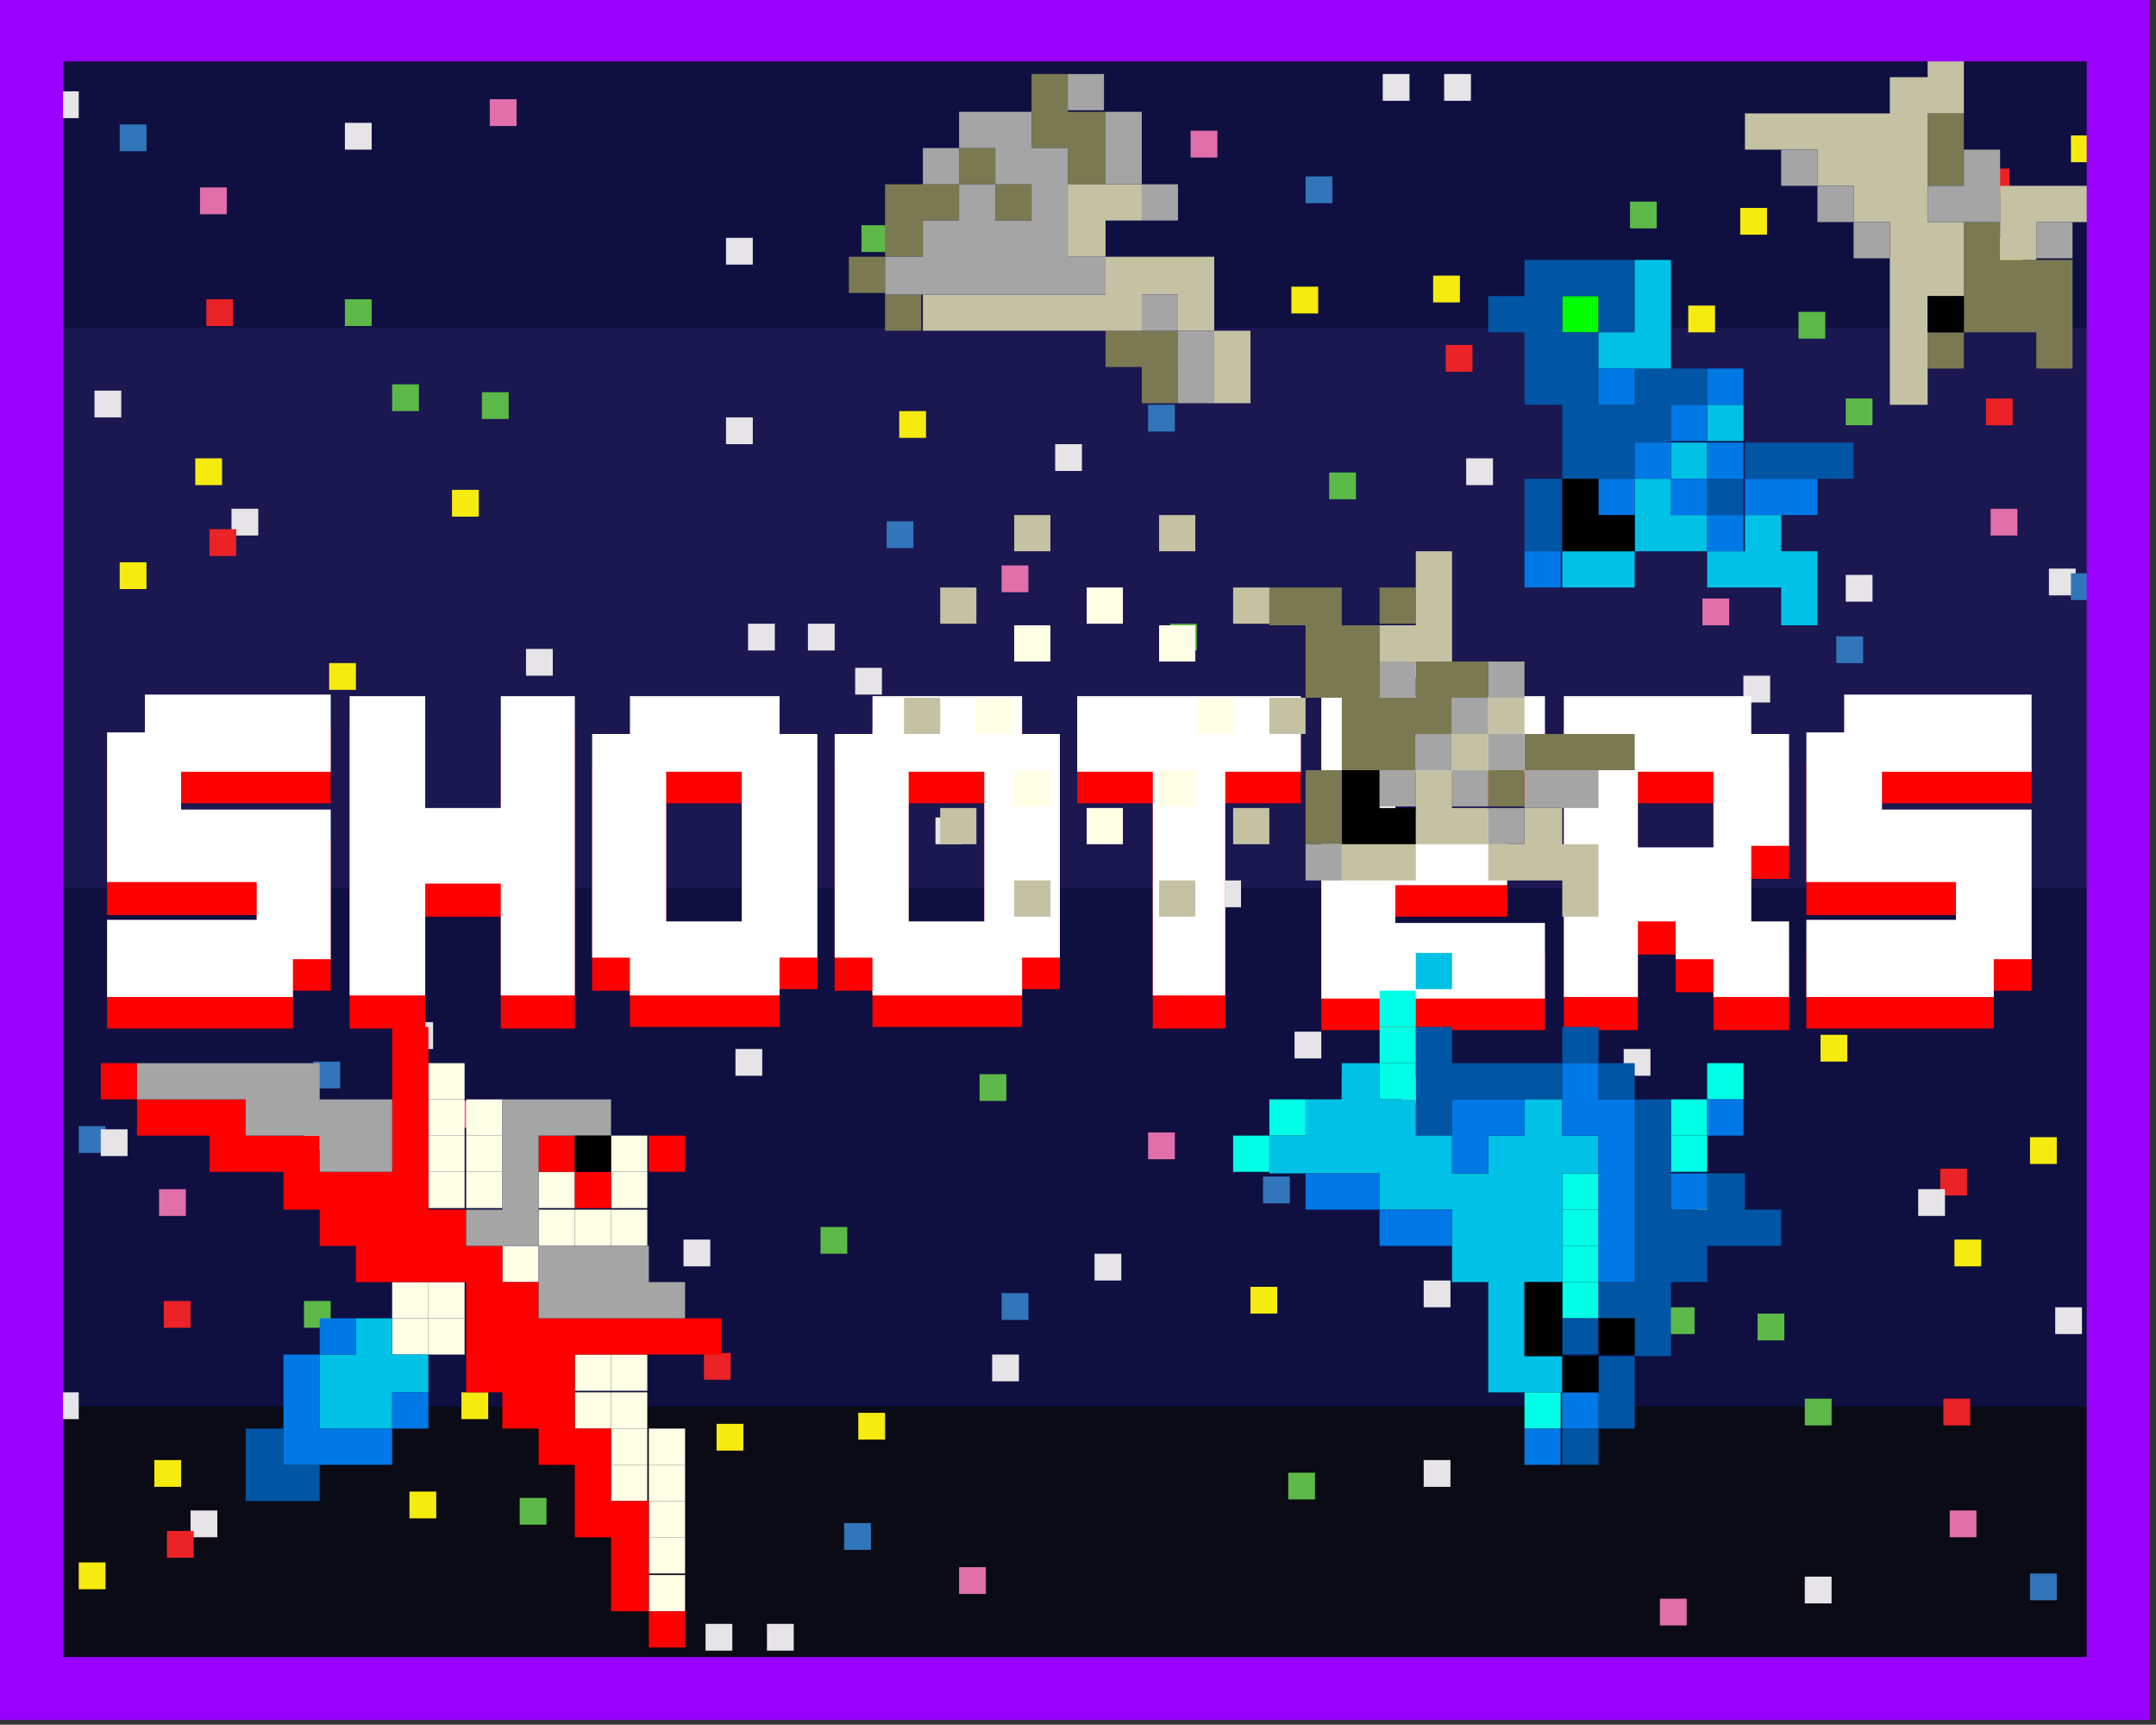 <?xml version="1.0" encoding="utf-8"?>
<!-- Generator: Adobe Illustrator 18.1.1, SVG Export Plug-In . SVG Version: 6.00 Build 0)  -->
<svg version="1.1" id="Layer_1" xmlns="http://www.w3.org/2000/svg" xmlns:xlink="http://www.w3.org/1999/xlink" x="0px" y="0px"
	 viewBox="0 0 136.9 109.5" enable-background="new 0 0 136.9 109.5" xml:space="preserve">
<rect x="0" y="0" width="136.9" height="109.5" fill="#333333" stroke="none"/>
<rect x="2" y="1.9" fill="#1A1751" width="132.5" height="54.5"/>
<rect x="2" y="2.8" fill="#0F1041" width="132.5" height="18"/>
<rect x="2" y="1.9" fill="#0F1041" width="132.5" height="105.3"/>
<rect x="2" y="1.9" fill="#1A1751" width="132.5" height="54.5"/>
<rect x="2" y="89.3" fill="#0A0B14" width="132.5" height="18"/>
<rect x="2" y="2.8" fill="#0F1041" width="132.5" height="18"/>
<g>
	<rect x="54.3" y="42.4" fill="#E6E4E7" width="1.7" height="1.7"/>
	<rect x="10.4" y="82.6" fill="#EB2226" width="1.7" height="1.7"/>
	<rect x="89.8" y="41.3" fill="#E6E4E7" width="1.7" height="1.7"/>
	<rect x="107.8" y="76.7" fill="#F6EB0F" width="1.7" height="1.7"/>
	<rect x="72.9" y="71.9" fill="#E16FAA" width="1.7" height="1.7"/>
	<rect x="77.1" y="55.9" fill="#E6E4E7" width="1.7" height="1.7"/>
	<rect x="20.9" y="42.1" fill="#F6EB0F" width="1.7" height="1.7"/>
	<rect x="43.4" y="78.7" fill="#E6E4E7" width="1.7" height="1.7"/>
	<rect x="28.4" y="69.9" fill="#E16FAA" width="1.7" height="1.7"/>
	<rect x="5" y="99.2" fill="#F6EB0F" width="1.7" height="1.7"/>
	<rect x="114.6" y="100.1" fill="#E6E4E7" width="1.7" height="1.7"/>
	<rect x="124.1" y="78.7" fill="#F6EB0F" width="1.7" height="1.7"/>
	<rect x="116.6" y="40.4" fill="#3176BA" width="1.7" height="1.7"/>
	<rect x="48.7" y="103.1" fill="#E6E4E7" width="1.7" height="1.7"/>
	<rect x="3.3" y="88.4" fill="#E6E4E7" width="1.7" height="1.7"/>
	<rect x="79.4" y="81.7" fill="#F6EB0F" width="1.7" height="1.7"/>
	<rect x="123.8" y="95.9" fill="#E16FAA" width="1.7" height="1.7"/>
	<rect x="111.6" y="83.4" fill="#5CB947" width="1.7" height="1.7"/>
	<rect x="123.2" y="74.2" fill="#EB2226" width="1.7" height="1.7"/>
	<rect x="110.7" y="42.9" fill="#E6E4E7" width="1.7" height="1.7"/>
	<rect x="74.3" y="39.6" fill="#5CB947" width="1.7" height="1.7"/>
	<rect x="80.2" y="74.7" fill="#3176BA" width="1.7" height="1.7"/>
	<rect x="89" y="68.3" fill="#E6E4E7" width="1.7" height="1.7"/>
	<rect x="52.1" y="77.9" fill="#5CB947" width="1.7" height="1.7"/>
	<rect x="5" y="71.5" fill="#3176BA" width="1.7" height="1.7"/>
	<rect x="19.3" y="82.6" fill="#5CB947" width="1.7" height="1.7"/>
	<rect x="12.1" y="95.9" fill="#E6E4E7" width="1.7" height="1.7"/>
	<rect x="13.1" y="19" fill="#EB2226" width="1.7" height="1.7"/>
	<rect x="110.5" y="13.2" fill="#F6EB0F" width="1.7" height="1.7"/>
	<rect x="75.6" y="8.3" fill="#E16FAA" width="1.7" height="1.7"/>
	<rect x="46.1" y="15.1" fill="#E6E4E7" width="1.7" height="1.7"/>
	<rect x="31.1" y="6.3" fill="#E16FAA" width="1.7" height="1.7"/>
	<rect x="7.6" y="35.7" fill="#F6EB0F" width="1.7" height="1.7"/>
	<rect x="117.2" y="36.5" fill="#E6E4E7" width="1.7" height="1.7"/>
	<rect x="126.7" y="15.1" fill="#F6EB0F" width="1.7" height="1.7"/>
	<rect x="51.3" y="39.6" fill="#E6E4E7" width="1.7" height="1.7"/>
	<rect x="6" y="24.8" fill="#E6E4E7" width="1.7" height="1.7"/>
	<rect x="82" y="18.2" fill="#F6EB0F" width="1.7" height="1.7"/>
	<rect x="126.4" y="32.3" fill="#E16FAA" width="1.7" height="1.7"/>
	<rect x="114.2" y="19.8" fill="#5CB947" width="1.7" height="1.7"/>
	<rect x="125.9" y="10.7" fill="#EB2226" width="1.7" height="1.7"/>
	<rect x="82.9" y="11.2" fill="#3176BA" width="1.7" height="1.7"/>
	<rect x="91.7" y="4.7" fill="#E6E4E7" width="1.7" height="1.7"/>
	<rect x="54.7" y="14.3" fill="#5CB947" width="1.7" height="1.7"/>
	<rect x="7.6" y="7.9" fill="#3176BA" width="1.7" height="1.7"/>
	<rect x="21.9" y="19" fill="#5CB947" width="1.7" height="1.7"/>
	<rect x="14.7" y="32.3" fill="#E6E4E7" width="1.7" height="1.7"/>
	<rect x="133.2" y="102" fill="#E6E4E7" width="1.7" height="1.7"/>
	<rect x="130.1" y="36.1" fill="#E6E4E7" width="1.7" height="1.7"/>
	<rect x="46.1" y="26.5" fill="#E6E4E7" width="1.7" height="1.7"/>
	<rect x="33.4" y="41.2" fill="#E6E4E7" width="1.7" height="1.7"/>
	<rect x="72.9" y="25.7" fill="#3176BA" width="1.7" height="1.7"/>
	<rect x="67" y="28.2" fill="#E6E4E7" width="1.7" height="1.7"/>
	<rect x="30.6" y="24.9" fill="#5CB947" width="1.7" height="1.7"/>
	<rect x="73.5" y="21.8" fill="#E6E4E7" width="1.7" height="1.7"/>
	<rect x="29.3" y="88.4" fill="#F6EB0F" width="1.7" height="1.7"/>
	<rect x="45.5" y="90.4" fill="#F6EB0F" width="1.7" height="1.7"/>
	<rect x="33" y="95.1" fill="#5CB947" width="1.7" height="1.7"/>
	<rect x="44.7" y="85.9" fill="#EB2226" width="1.7" height="1.7"/>
</g>
<g>
	<rect x="82.2" y="65.5" fill="#E6E4E7" width="1.7" height="1.7"/>
	<rect x="126.1" y="25.3" fill="#EB2226" width="1.7" height="1.7"/>
	<rect x="46.7" y="66.6" fill="#E6E4E7" width="1.7" height="1.7"/>
	<rect x="28.7" y="31.1" fill="#F6EB0F" width="1.7" height="1.7"/>
	<rect x="63.6" y="35.9" fill="#E16FAA" width="1.7" height="1.7"/>
	<rect x="59.4" y="51.9" fill="#E6E4E7" width="1.7" height="1.7"/>
	<rect x="115.6" y="65.7" fill="#F6EB0F" width="1.7" height="1.7"/>
	<rect x="93.1" y="29.1" fill="#E6E4E7" width="1.7" height="1.7"/>
	<rect x="108.1" y="38" fill="#E16FAA" width="1.7" height="1.7"/>
	<rect x="131.5" y="8.6" fill="#F6EB0F" width="1.7" height="1.7"/>
	<rect x="21.9" y="7.8" fill="#E6E4E7" width="1.7" height="1.7"/>
	<rect x="12.4" y="29.1" fill="#F6EB0F" width="1.7" height="1.7"/>
	<rect x="19.9" y="67.4" fill="#3176BA" width="1.7" height="1.7"/>
	<rect x="87.8" y="4.7" fill="#E6E4E7" width="1.7" height="1.7"/>
	<rect x="133.2" y="19.4" fill="#E6E4E7" width="1.7" height="1.7"/>
	<rect x="57.1" y="26.1" fill="#F6EB0F" width="1.7" height="1.7"/>
	<rect x="12.7" y="11.9" fill="#E16FAA" width="1.7" height="1.7"/>
	<rect x="24.9" y="24.4" fill="#5CB947" width="1.7" height="1.7"/>
	<rect x="13.3" y="33.6" fill="#EB2226" width="1.7" height="1.7"/>
	<rect x="25.8" y="64.9" fill="#E6E4E7" width="1.7" height="1.7"/>
	<rect x="62.2" y="68.2" fill="#5CB947" width="1.7" height="1.7"/>
	<rect x="56.3" y="33.1" fill="#3176BA" width="1.7" height="1.7"/>
	<rect x="47.5" y="39.6" fill="#E6E4E7" width="1.7" height="1.7"/>
	<rect x="84.4" y="30" fill="#5CB947" width="1.7" height="1.7"/>
	<rect x="131.5" y="36.4" fill="#3176BA" width="1.7" height="1.7"/>
	<rect x="117.2" y="25.3" fill="#5CB947" width="1.7" height="1.7"/>
	<rect x="124.4" y="11.9" fill="#E6E4E7" width="1.7" height="1.7"/>
	<rect x="123.4" y="88.8" fill="#EB2226" width="1.7" height="1.7"/>
	<rect x="26" y="94.7" fill="#F6EB0F" width="1.7" height="1.7"/>
	<rect x="60.9" y="99.5" fill="#E16FAA" width="1.7" height="1.7"/>
	<rect x="90.4" y="92.7" fill="#E6E4E7" width="1.7" height="1.7"/>
	<rect x="105.4" y="101.5" fill="#E16FAA" width="1.7" height="1.7"/>
	<rect x="128.9" y="72.2" fill="#F6EB0F" width="1.7" height="1.7"/>
	<rect x="19.3" y="71.3" fill="#E6E4E7" width="1.7" height="1.7"/>
	<rect x="9.8" y="92.7" fill="#F6EB0F" width="1.7" height="1.7"/>
	<rect x="85.2" y="68.3" fill="#E6E4E7" width="1.7" height="1.7"/>
	<rect x="130.5" y="83" fill="#E6E4E7" width="1.7" height="1.7"/>
	<rect x="54.5" y="89.7" fill="#F6EB0F" width="1.7" height="1.7"/>
	<rect x="10.1" y="75.5" fill="#E16FAA" width="1.7" height="1.7"/>
	<rect x="22.3" y="88" fill="#5CB947" width="1.7" height="1.7"/>
	<rect x="10.6" y="97.2" fill="#EB2226" width="1.7" height="1.7"/>
	<rect x="53.6" y="96.7" fill="#3176BA" width="1.7" height="1.7"/>
	<rect x="44.8" y="103.1" fill="#E6E4E7" width="1.7" height="1.7"/>
	<rect x="81.8" y="93.5" fill="#5CB947" width="1.7" height="1.7"/>
	<rect x="128.9" y="99.9" fill="#3176BA" width="1.7" height="1.7"/>
	<rect x="114.6" y="88.8" fill="#5CB947" width="1.7" height="1.7"/>
	<rect x="121.8" y="75.5" fill="#E6E4E7" width="1.7" height="1.7"/>
	<rect x="3.3" y="5.8" fill="#E6E4E7" width="1.7" height="1.7"/>
	<rect x="6.4" y="71.7" fill="#E6E4E7" width="1.7" height="1.7"/>
	<rect x="90.4" y="81.3" fill="#E6E4E7" width="1.7" height="1.7"/>
	<rect x="103.1" y="66.6" fill="#E6E4E7" width="1.7" height="1.7"/>
	<rect x="63.6" y="82.1" fill="#3176BA" width="1.7" height="1.7"/>
	<rect x="69.5" y="79.6" fill="#E6E4E7" width="1.7" height="1.7"/>
	<rect x="105.9" y="83" fill="#5CB947" width="1.7" height="1.7"/>
	<rect x="63" y="86" fill="#E6E4E7" width="1.7" height="1.7"/>
	<rect x="107.2" y="19.4" fill="#F6EB0F" width="1.7" height="1.7"/>
	<rect x="91" y="17.5" fill="#F6EB0F" width="1.7" height="1.7"/>
	<rect x="103.5" y="12.8" fill="#5CB947" width="1.7" height="1.7"/>
	<rect x="91.8" y="21.9" fill="#EB2226" width="1.7" height="1.7"/>
</g>
<g>
	<g>
		<path fill="#FF0000" d="M6.8,65.3v-4.8h9.5v-2.4H6.8v-9.5h2.4v-2.4H21V51h-9.5v2.4H21v9.5h-2.4v2.4H6.8z"/>
		<path fill="#FF0000" d="M22.2,65.3v-19h4.8v7.1h4.8v-7.1h4.7v19h-4.7v-7.1h-4.8v7.1H22.2z"/>
		<path fill="#FF0000" d="M40,65.3v-2.4h-2.4V48.6H40v-2.4h9.5v2.4h2.4v14.2h-2.4v2.4H40z M47.1,60.5V51h-4.8v9.5H47.1z"/>
		<path fill="#FF0000" d="M55.4,65.3v-2.4H53V48.6h2.4v-2.4h9.5v2.4h2.4v14.2h-2.4v2.4H55.4z M62.5,60.5V51h-4.8v9.5H62.5z"/>
		<path fill="#FF0000" d="M73.2,65.3V51h-4.8v-4.8h14.2V51h-4.8v14.3H73.2z"/>
		<path fill="#FF0000" d="M83.9,65.3v-19h14.2V51h-9.5v2.4h7.1v4.8h-7.1v2.4h9.5v4.8H83.9z"/>
		<path fill="#FF0000" d="M99.3,65.3v-19h11.9v2.4h2.4v7.1h-2.4v4.8h2.4v4.8h-4.8v-2.4h-2.4v-2.4H104v4.8H99.3z M108.8,55.8V51H104
			v4.8H108.8z"/>
		<path fill="#FF0000" d="M114.7,65.3v-4.8h9.5v-2.4h-9.5v-9.5h2.4v-2.4h11.9V51h-9.5v2.4h9.5v9.5h-2.4v2.4H114.7z"/>
	</g>
	<g>
		<path fill="#FFFFFF" d="M6.8,63.2v-4.8h9.5v-2.4H6.8v-9.5h2.4v-2.4H21V49h-9.5v2.4H21v9.5h-2.4v2.4H6.8z"/>
		<path fill="#FFFFFF" d="M22.2,63.2v-19h4.8v7.1h4.8v-7.1h4.7v19h-4.7v-7.1h-4.8v7.1H22.2z"/>
		<path fill="#FFFFFF" d="M40,63.2v-2.4h-2.4V46.6H40v-2.4h9.5v2.4h2.4v14.2h-2.4v2.4H40z M47.1,58.5V49h-4.8v9.5H47.1z"/>
		<path fill="#FFFFFF" d="M55.4,63.2v-2.4H53V46.6h2.4v-2.4h9.5v2.4h2.4v14.2h-2.4v2.4H55.4z M62.5,58.5V49h-4.8v9.5H62.5z"/>
		<path fill="#FFFFFF" d="M73.2,63.2V49h-4.8v-4.8h14.2V49h-4.8v14.2H73.2z"/>
		<path fill="#FFFFFF" d="M83.9,63.2v-19h14.2V49h-9.5v2.4h7.1v4.8h-7.1v2.4h9.5v4.8H83.9z"/>
		<path fill="#FFFFFF" d="M99.3,63.2v-19h11.9v2.4h2.4v7.1h-2.4v4.8h2.4v4.8h-4.8v-2.4h-2.4v-2.4H104v4.8H99.3z M108.8,53.7V49H104
			v4.8H108.8z"/>
		<path fill="#FFFFFF" d="M114.7,63.2v-4.8h9.5v-2.4h-9.5v-9.5h2.4v-2.4h11.9V49h-9.5v2.4h9.5v9.5h-2.4v2.4H114.7z"/>
	</g>
</g>
<g>
	<defs>
		<rect id="SVGID_1_" x="1.7" y="3.7" width="133.2" height="104.4"/>
	</defs>
	<clipPath id="SVGID_2_">
		<use xlink:href="#SVGID_1_"  overflow="visible"/>
	</clipPath>
	<g id="fyGdnf_2_" clip-path="url(#SVGID_2_)">
		<g>
			<rect x="41.2" y="100" fill="#FFFFE6" width="2.3" height="2.3"/>
			<rect x="41.2" y="97.6" fill="#FFFFE6" width="2.3" height="2.3"/>
			<rect x="41.2" y="95.3" fill="#FFFFE6" width="2.3" height="2.3"/>
			<rect x="41.2" y="93" fill="#FFFFE6" width="2.3" height="2.3"/>
			<rect x="38.8" y="93" fill="#FFFFE6" width="2.3" height="2.3"/>
			<rect x="41.2" y="90.7" fill="#FFFFE6" width="2.3" height="2.3"/>
			<rect x="38.8" y="90.7" fill="#FFFFE6" width="2.3" height="2.3"/>
			<rect x="38.8" y="88.4" fill="#FFFFE6" width="2.3" height="2.3"/>
			<rect x="36.5" y="88.4" fill="#FFFFE6" width="2.3" height="2.3"/>
			<rect x="38.8" y="86" fill="#FFFFE6" width="2.3" height="2.3"/>
			<rect x="36.5" y="86" fill="#FFFFE6" width="2.3" height="2.3"/>
			<rect x="27.2" y="83.7" fill="#FFFFE6" width="2.3" height="2.3"/>
			<rect x="24.9" y="83.7" fill="#FFFFE6" width="2.3" height="2.3"/>
			<rect x="27.2" y="81.4" fill="#FFFFE6" width="2.3" height="2.3"/>
			<rect x="24.9" y="81.4" fill="#FFFFE6" width="2.3" height="2.3"/>
			<rect x="31.9" y="79.1" fill="#FFFFE6" width="2.3" height="2.3"/>
			<rect x="38.8" y="76.8" fill="#FFFFE6" width="2.3" height="2.3"/>
			<rect x="36.5" y="76.8" fill="#FFFFE6" width="2.3" height="2.3"/>
			<rect x="34.2" y="76.8" fill="#FFFFE6" width="2.3" height="2.3"/>
			<rect x="38.8" y="74.4" fill="#FFFFE6" width="2.3" height="2.3"/>
			<rect x="34.2" y="74.4" fill="#FFFFE6" width="2.3" height="2.3"/>
			<rect x="29.6" y="74.4" fill="#FFFFE6" width="2.3" height="2.3"/>
			<rect x="27.2" y="74.4" fill="#FFFFE6" width="2.3" height="2.3"/>
			<rect x="38.8" y="72.1" fill="#FFFFE6" width="2.3" height="2.3"/>
			<rect x="29.6" y="72.1" fill="#FFFFE6" width="2.3" height="2.3"/>
			<rect x="27.2" y="72.1" fill="#FFFFE6" width="2.3" height="2.3"/>
			<rect x="29.6" y="69.8" fill="#FFFFE6" width="2.3" height="2.3"/>
			<rect x="27.2" y="69.8" fill="#FFFFE6" width="2.3" height="2.3"/>
			<rect x="27.2" y="67.5" fill="#FFFFE6" width="2.3" height="2.3"/>
			<rect x="96.8" y="88.4" fill="#00FFE6" width="2.3" height="2.3"/>
			<g>
				<rect x="41.2" y="102.3" fill="#FF0000" width="2.3" height="2.3"/>
				<polygon fill="#FF0000" points="43.5,83.7 41.2,83.7 38.8,83.7 36.5,83.7 34.2,83.7 34.2,81.4 31.9,81.4 31.9,79.1 29.6,79.1 
					29.6,76.8 27.2,76.8 27.2,74.4 27.2,72.1 27.2,69.8 27.2,67.5 27.2,65.2 24.9,65.2 24.9,67.5 24.9,69.8 24.9,72.1 24.9,74.4 
					22.6,74.4 20.3,74.4 20.3,72.1 18,72.1 15.6,72.1 15.6,69.8 13.3,69.8 11,69.8 8.7,69.8 8.7,72.1 11,72.1 13.3,72.1 13.3,74.4 
					15.6,74.4 18,74.4 18,76.8 20.3,76.8 20.3,79.1 22.6,79.1 22.6,81.4 24.9,81.4 27.2,81.4 29.6,81.4 29.6,83.7 29.6,86 
					29.6,88.4 31.9,88.4 31.9,90.7 34.2,90.7 34.2,93 36.5,93 36.5,95.3 36.5,97.6 38.8,97.6 38.8,100 38.8,102.3 41.2,102.3 
					41.2,100 41.2,97.6 41.2,95.3 38.8,95.3 38.8,93 38.8,90.7 36.5,90.7 36.5,88.4 36.5,86 38.8,86 41.2,86 43.5,86 45.8,86 
					45.8,83.7 				"/>
				<rect x="36.5" y="74.4" fill="#FF0000" width="2.3" height="2.3"/>
				<rect x="41.2" y="72.1" fill="#FF0000" width="2.3" height="2.3"/>
				<rect x="34.2" y="72.1" fill="#FF0000" width="2.3" height="2.3"/>
				<rect x="6.4" y="67.5" fill="#FF0000" width="2.3" height="2.3"/>
			</g>
			<rect x="99.2" y="81.4" fill="#00FFE6" width="2.3" height="2.3"/>
			<rect x="99.2" y="79.1" fill="#00FFE6" width="2.3" height="2.3"/>
			<rect x="99.2" y="76.8" fill="#00FFE6" width="2.3" height="2.3"/>
			<rect x="99.2" y="74.5" fill="#00FFE6" width="2.3" height="2.3"/>
			<rect x="106.1" y="72.1" fill="#00FFE6" width="2.3" height="2.3"/>
			<rect x="78.3" y="72.1" fill="#00FFE6" width="2.3" height="2.3"/>
			<rect x="106.1" y="69.8" fill="#00FFE6" width="2.3" height="2.3"/>
			<rect x="80.6" y="69.8" fill="#00FFE6" width="2.3" height="2.3"/>
			<rect x="108.4" y="67.5" fill="#00FFE6" width="2.3" height="2.3"/>
			<rect x="87.6" y="67.5" fill="#00FFE6" width="2.3" height="2.3"/>
			<rect x="87.6" y="65.2" fill="#00FFE6" width="2.3" height="2.3"/>
			<rect x="87.6" y="62.9" fill="#00FFE6" width="2.3" height="2.3"/>
			<rect x="69" y="51.3" fill="#FFFFE6" width="2.3" height="2.3"/>
			<rect x="73.6" y="48.9" fill="#FFFFE6" width="2.3" height="2.3"/>
			<rect x="64.4" y="48.9" fill="#FFFFE6" width="2.3" height="2.3"/>
			<rect x="76" y="44.3" fill="#FFFFE6" width="2.3" height="2.3"/>
			<rect x="62" y="44.3" fill="#FFFFE6" width="2.3" height="2.3"/>
			<rect x="73.6" y="39.7" fill="#FFFFE6" width="2.3" height="2.3"/>
			<rect x="64.4" y="39.7" fill="#FFFFE6" width="2.3" height="2.3"/>
			<rect x="69" y="37.3" fill="#FFFFE6" width="2.3" height="2.3"/>
			<rect x="99.2" y="18.8" fill="#00FF00" width="2.3" height="2.3"/>
			<g>
				<polygon fill="#0055A4" points="18,90.7 15.6,90.7 15.6,93 15.6,95.3 18,95.3 20.3,95.3 20.3,93 18,93 				"/>
				<rect x="99.2" y="90.7" fill="#0055A4" width="2.3" height="2.3"/>
				<polygon fill="#0055A4" points="101.5,88.4 101.5,90.7 103.8,90.7 103.8,88.4 103.8,86.1 101.5,86.1 				"/>
				<rect x="99.2" y="83.7" fill="#0055A4" width="2.3" height="2.3"/>
				<polygon fill="#0055A4" points="110.8,74.5 108.4,74.5 108.4,76.8 106.1,76.8 106.1,74.5 106.1,72.1 106.1,69.8 103.8,69.8 
					103.8,72.1 103.8,74.5 103.8,76.8 103.8,79.1 103.8,81.4 101.5,81.4 101.5,83.7 103.8,83.7 103.8,86.1 106.1,86.1 106.1,83.7 
					106.1,81.4 108.4,81.4 108.4,79.1 110.8,79.1 113.1,79.1 113.1,76.8 110.8,76.8 				"/>
				<rect x="101.5" y="67.5" fill="#0055A4" width="2.3" height="2.3"/>
				<polygon fill="#0055A4" points="94.5,67.5 92.2,67.5 92.2,65.2 89.9,65.2 89.9,67.5 89.9,69.8 89.9,72.1 92.2,72.1 92.2,69.8 
					94.5,69.8 96.8,69.8 99.2,69.8 99.2,67.5 96.8,67.5 				"/>
				<rect x="99.2" y="65.2" fill="#0055A4" width="2.3" height="2.3"/>
				<rect x="108.4" y="30.4" fill="#0055A4" width="2.3" height="2.3"/>
				<polygon fill="#0055A4" points="96.8,32.7 96.8,35 99.2,35 99.2,32.7 99.2,30.4 96.8,30.4 				"/>
				<polygon fill="#0055A4" points="113.1,28.1 110.8,28.1 110.8,30.4 113.1,30.4 115.4,30.4 117.7,30.4 117.7,28.1 115.4,28.1 				
					"/>
				<polygon fill="#0055A4" points="165.8,35.6 165.8,38 165.8,40.3 168.1,40.3 168.1,38 170.5,38 170.5,35.6 168.1,35.6 				"/>
				<polygon fill="#0055A4" points="96.8,23.4 96.8,25.7 99.2,25.7 99.2,28.1 99.2,30.4 101.5,30.4 103.8,30.4 103.8,28.1 
					106.1,28.1 106.1,25.7 108.4,25.7 108.4,23.4 106.1,23.4 103.8,23.4 103.8,25.7 101.5,25.7 101.5,23.4 101.5,21.1 99.2,21.1 
					99.2,18.8 101.5,18.8 101.5,21.1 103.8,21.1 103.8,18.8 103.8,16.5 101.5,16.5 99.2,16.5 96.8,16.5 96.8,18.8 94.5,18.8 
					94.5,21.1 96.8,21.1 				"/>
				<rect x="182.1" y="33.3" fill="#0055A4" width="2.3" height="2.3"/>
				<rect x="184.4" y="31" fill="#0055A4" width="2.3" height="2.3"/>
				<rect x="136.3" y="16.5" fill="#0055A4" width="2.3" height="2.3"/>
				<rect x="134" y="14.1" fill="#0055A4" width="2.3" height="2.3"/>
				<polygon fill="#0055A4" points="184.4,26.4 182.1,26.4 179.7,26.4 179.7,28.7 182.1,28.7 182.1,31 184.4,31 184.4,28.7 				"/>
				<rect x="175.1" y="26.4" fill="#0055A4" width="2.3" height="2.3"/>
				<polygon fill="#0055A4" points="140.9,14.1 138.6,14.1 138.6,16.5 140.9,16.5 143.2,16.5 143.2,14.1 143.2,11.8 140.9,11.8 				
					"/>
				<rect x="177.4" y="24" fill="#0055A4" width="2.3" height="2.3"/>
				<rect x="143.2" y="9.5" fill="#0055A4" width="2.3" height="2.3"/>
				<polygon fill="#0055A4" points="175.1,21.7 175.1,19.4 172.8,19.4 172.8,21.7 170.5,21.7 170.5,24 170.5,26.4 172.8,26.4 
					172.8,24 175.1,24 				"/>
				<rect x="140.9" y="7.2" fill="#0055A4" width="2.3" height="2.3"/>
				<polygon fill="#0055A4" points="147.9,2.5 145.6,2.5 143.2,2.5 143.2,4.9 145.6,4.9 145.6,7.2 147.9,7.2 150.2,7.2 150.2,4.9 
					147.9,4.9 				"/>
				<polygon fill="#0055A4" points="134,2.5 134,0.2 134,-2.1 131.6,-2.1 129.3,-2.1 129.3,0.2 131.6,0.2 131.6,2.5 				"/>
				<rect x="154.2" y="85.7" fill="#0055A4" width="2.3" height="2.3"/>
			</g>
			<g>
				<rect x="94.5" y="48.9" fill="#7B7952" width="2.3" height="2.3"/>
				<polygon fill="#7B7952" points="82.9,51.3 82.9,53.6 85.2,53.6 85.2,51.3 85.2,48.9 82.9,48.9 				"/>
				<polygon fill="#7B7952" points="99.2,46.6 96.8,46.6 96.8,48.9 99.2,48.9 101.5,48.9 103.8,48.9 103.8,46.6 101.5,46.6 				"/>
				<polygon fill="#7B7952" points="94.5,42 92.2,42 89.9,42 89.9,44.3 87.6,44.3 87.6,42 87.6,39.7 85.2,39.7 85.2,37.3 82.9,37.3 
					80.6,37.3 80.6,39.7 82.9,39.7 82.9,42 82.9,44.3 85.2,44.3 85.2,46.6 85.2,48.9 87.6,48.9 89.9,48.9 89.9,46.6 92.2,46.6 
					92.2,44.3 94.5,44.3 				"/>
				<rect x="87.6" y="37.3" fill="#7B7952" width="2.3" height="2.3"/>
				<rect x="122.4" y="21.1" fill="#7B7952" width="2.3" height="2.3"/>
				<polygon fill="#7B7952" points="127,16.5 127,14.1 124.7,14.1 124.7,16.5 124.7,18.8 124.7,21.1 127,21.1 129.3,21.1 
					129.3,23.4 131.6,23.4 131.6,21.1 131.6,18.8 131.6,16.5 129.3,16.5 				"/>
				<polygon fill="#7B7952" points="122.4,9.5 122.4,11.8 124.7,11.8 124.7,9.5 124.7,7.2 122.4,7.2 				"/>
				<polygon fill="#7B7952" points="70.2,21 70.2,23.3 72.5,23.3 72.5,25.6 74.8,25.6 74.8,23.3 74.8,21 72.5,21 				"/>
				<polygon fill="#7B7952" points="177.4,88.1 177.4,90.4 179.7,90.4 182.1,90.4 182.1,88.1 179.7,88.1 				"/>
				<rect x="56.2" y="18.7" fill="#7B7952" width="2.3" height="2.3"/>
				<rect x="53.9" y="16.3" fill="#7B7952" width="2.3" height="2.3"/>
				<rect x="163.5" y="81.1" fill="#7B7952" width="2.3" height="2.3"/>
				<rect x="63.2" y="11.7" fill="#7B7952" width="2.3" height="2.3"/>
				<polygon fill="#7B7952" points="56.2,11.7 56.2,14 56.2,16.3 58.6,16.3 58.6,14 60.9,14 60.9,11.7 58.6,11.7 				"/>
				<polygon fill="#7B7952" points="67.8,11.7 70.2,11.7 70.2,9.4 70.2,7.1 67.8,7.1 67.8,4.7 65.5,4.7 65.5,7.1 65.5,9.4 67.8,9.4 
									"/>
				<rect x="60.9" y="9.4" fill="#7B7952" width="2.3" height="2.3"/>
			</g>
			<g>
				<polygon fill="#00C2E6" points="24.9,83.7 22.6,83.7 22.6,86 20.3,86 20.3,88.4 20.3,90.7 22.6,90.7 24.9,90.7 24.9,88.4 
					27.2,88.4 27.2,86 24.9,86 				"/>
				<polygon fill="#00C2E6" points="99.2,69.8 96.8,69.8 96.8,72.1 94.5,72.1 94.5,74.5 92.2,74.5 92.2,72.1 89.9,72.1 89.9,69.8 
					87.6,69.8 87.6,67.5 85.2,67.5 85.2,69.8 82.9,69.8 82.9,72.1 80.6,72.1 80.6,74.5 82.9,74.5 85.2,74.5 87.6,74.5 87.6,76.8 
					89.9,76.8 92.2,76.8 92.2,79.1 92.2,81.4 94.5,81.4 94.5,83.7 94.5,86.1 94.5,88.4 96.8,88.4 99.2,88.4 99.2,86.1 96.8,86.1 
					96.8,83.7 96.8,81.4 99.2,81.4 99.2,79.1 99.2,76.8 99.2,74.5 101.5,74.5 101.5,72.1 99.2,72.1 				"/>
				<rect x="89.9" y="60.5" fill="#00C2E6" width="2.3" height="2.3"/>
				<polygon fill="#00C2E6" points="99.2,35 99.2,37.3 101.5,37.3 103.8,37.3 103.8,35 101.5,35 				"/>
				<polygon fill="#00C2E6" points="113.1,32.7 110.8,32.7 110.8,35 108.4,35 108.4,37.3 110.8,37.3 113.1,37.3 113.1,39.7 
					115.4,39.7 115.4,37.3 115.4,35 113.1,35 				"/>
				<polygon fill="#00C2E6" points="106.1,32.7 106.1,30.4 103.8,30.4 103.8,32.7 103.8,35 106.1,35 108.4,35 108.4,32.7 				"/>
				<rect x="152.5" y="30.4" fill="#00C2E6" width="2.3" height="2.3"/>
				<rect x="106.1" y="28.1" fill="#00C2E6" width="2.3" height="2.3"/>
				<rect x="108.4" y="25.7" fill="#00C2E6" width="2.3" height="2.3"/>
				<polygon fill="#00C2E6" points="161.2,38 161.2,40.3 163.5,40.3 163.5,38 163.5,35.6 161.2,35.6 				"/>
				<polygon fill="#00C2E6" points="106.1,23.4 106.1,21.1 106.1,18.8 106.1,16.5 103.8,16.5 103.8,18.8 103.8,21.1 101.5,21.1 
					101.5,23.4 103.8,23.4 				"/>
				<polygon fill="#00C2E6" points="177.4,33.3 175.1,33.3 172.8,33.3 170.5,33.3 170.5,31 168.1,31 165.8,31 163.5,31 163.5,33.3 
					163.5,35.6 165.8,35.6 165.8,33.3 168.1,33.3 168.1,35.6 170.5,35.6 172.8,35.6 175.1,35.6 177.4,35.6 179.7,35.6 182.1,35.6 
					182.1,33.3 179.7,33.3 				"/>
				<polygon fill="#00C2E6" points="172.8,28.7 172.8,26.4 170.5,26.4 168.1,26.4 168.1,28.7 170.5,28.7 170.5,31 172.8,31 				"/>
				<polygon fill="#00C2E6" points="140.9,2.5 138.6,2.5 138.6,4.9 140.9,4.9 143.2,4.9 143.2,2.5 143.2,0.2 140.9,0.2 				"/>
				<polygon fill="#00C2E6" points="138.6,-2.1 138.6,-4.4 136.3,-4.4 134,-4.4 134,-2.1 136.3,-2.1 136.3,0.2 134,0.2 134,2.5 
					134,4.9 134,7.2 134,9.5 134,11.8 134,14.1 136.3,14.1 136.3,11.8 136.3,9.5 136.3,7.2 136.3,4.9 136.3,2.5 138.6,2.5 
					138.6,0.2 				"/>
				<polygon fill="#00C2E6" points="131.6,-6.7 129.3,-6.7 129.3,-4.4 131.6,-4.4 134,-4.4 134,-6.7 				"/>
				<rect x="182.1" y="88.1" fill="#00C2E6" width="2.3" height="2.3"/>
				<rect x="175.1" y="88.1" fill="#00C2E6" width="2.3" height="2.3"/>
				<rect x="165.8" y="83.4" fill="#00C2E6" width="2.3" height="2.3"/>
				<rect x="161.2" y="78.8" fill="#00C2E6" width="2.3" height="2.3"/>
			</g>
			<g>
				<rect x="73.6" y="55.9" fill="#C5C2A4" width="2.3" height="2.3"/>
				<rect x="64.4" y="55.9" fill="#C5C2A4" width="2.3" height="2.3"/>
				<polygon fill="#C5C2A4" points="85.2,53.6 85.2,55.9 87.6,55.9 89.9,55.9 89.9,53.6 87.6,53.6 				"/>
				<polygon fill="#C5C2A4" points="99.2,51.3 96.8,51.3 96.8,53.6 94.5,53.6 94.5,55.9 96.8,55.9 99.2,55.9 99.2,58.2 101.5,58.2 
					101.5,55.9 101.5,53.6 99.2,53.6 				"/>
				<polygon fill="#C5C2A4" points="92.2,51.3 92.2,48.9 89.9,48.9 89.9,51.3 89.9,53.6 92.2,53.6 94.5,53.6 94.5,51.3 				"/>
				<rect x="78.3" y="51.3" fill="#C5C2A4" width="2.3" height="2.3"/>
				<rect x="59.7" y="51.3" fill="#C5C2A4" width="2.3" height="2.3"/>
				<rect x="92.2" y="46.6" fill="#C5C2A4" width="2.3" height="2.3"/>
				<rect x="94.5" y="44.3" fill="#C5C2A4" width="2.3" height="2.3"/>
				<rect x="80.6" y="44.3" fill="#C5C2A4" width="2.3" height="2.3"/>
				<rect x="57.4" y="44.3" fill="#C5C2A4" width="2.3" height="2.3"/>
				<polygon fill="#C5C2A4" points="92.2,42 92.2,39.7 92.2,37.3 92.2,35 89.9,35 89.9,37.3 89.9,39.7 87.6,39.7 87.6,42 89.9,42 
									"/>
				<rect x="78.3" y="37.3" fill="#C5C2A4" width="2.3" height="2.3"/>
				<rect x="59.7" y="37.3" fill="#C5C2A4" width="2.3" height="2.3"/>
				<rect x="73.6" y="32.7" fill="#C5C2A4" width="2.3" height="2.3"/>
				<rect x="64.4" y="32.7" fill="#C5C2A4" width="2.3" height="2.3"/>
				<polygon fill="#C5C2A4" points="129.3,11.8 127,11.8 127,14.1 127,16.5 129.3,16.5 129.3,14.1 131.6,14.1 134,14.1 134,11.8 
					131.6,11.8 				"/>
				<polygon fill="#C5C2A4" points="122.4,4.9 120,4.9 120,7.2 117.7,7.2 115.4,7.2 113.1,7.2 110.8,7.2 110.8,9.5 113.1,9.5 
					115.4,9.5 115.4,11.8 117.7,11.8 117.7,14.1 120,14.1 120,16.5 120,18.8 120,21.1 120,23.4 120,25.7 122.4,25.7 122.4,23.4 
					122.4,21.1 122.4,18.8 124.7,18.8 124.7,16.5 124.7,14.1 122.4,14.1 122.4,11.8 122.4,9.5 122.4,7.2 124.7,7.2 124.7,4.9 
					124.7,2.5 122.4,2.5 				"/>
				<polygon fill="#C5C2A4" points="77.1,23.3 77.1,25.6 79.4,25.6 79.4,23.3 79.4,21 77.1,21 				"/>
				<polygon fill="#C5C2A4" points="77.1,16.3 74.8,16.3 72.5,16.3 70.2,16.3 70.2,18.7 67.8,18.7 65.5,18.7 63.2,18.7 60.9,18.7 
					58.6,18.7 58.6,21 60.9,21 63.2,21 65.5,21 67.8,21 70.2,21 72.5,21 72.5,18.7 74.8,18.7 74.8,21 77.1,21 77.1,18.7 				"/>
				<polygon fill="#C5C2A4" points="72.5,14 72.5,11.7 70.2,11.7 67.8,11.7 67.8,14 67.8,16.3 70.2,16.3 70.2,14 				"/>
				<rect x="207.6" y="78.8" fill="#C5C2A4" width="2.3" height="2.3"/>
				<rect x="209.9" y="76.5" fill="#C5C2A4" width="2.3" height="2.3"/>
			</g>
			<g>
				<polygon fill="#0079E6" points="20.3,90.7 20.3,88.4 20.3,86 18,86 18,88.4 18,90.7 18,93 20.3,93 22.6,93 24.9,93 24.9,90.7 
					22.6,90.7 				"/>
				<rect x="24.9" y="88.4" fill="#0079E6" width="2.3" height="2.3"/>
				<rect x="20.3" y="83.7" fill="#0079E6" width="2.3" height="2.3"/>
				<rect x="96.8" y="90.7" fill="#0079E6" width="2.3" height="2.3"/>
				<rect x="99.2" y="88.4" fill="#0079E6" width="2.3" height="2.3"/>
				<polygon fill="#0079E6" points="87.6,76.8 87.6,79.1 89.9,79.1 92.2,79.1 92.2,76.8 89.9,76.8 				"/>
				<rect x="106.1" y="74.5" fill="#0079E6" width="2.3" height="2.3"/>
				<polygon fill="#0079E6" points="85.2,74.5 82.9,74.5 82.9,76.8 85.2,76.8 87.6,76.8 87.6,74.5 				"/>
				<rect x="108.4" y="69.8" fill="#0079E6" width="2.3" height="2.3"/>
				<polygon fill="#0079E6" points="96.8,69.8 94.5,69.8 92.2,69.8 92.2,72.1 92.2,74.5 94.5,74.5 94.5,72.1 96.8,72.1 				"/>
				<polygon fill="#0079E6" points="101.5,67.5 99.2,67.5 99.2,69.8 99.2,72.1 101.5,72.1 101.5,74.5 101.5,76.8 101.5,79.1 
					101.5,81.4 103.8,81.4 103.8,79.1 103.8,76.8 103.8,74.5 103.8,72.1 103.8,69.8 101.5,69.8 				"/>
				<rect x="96.8" y="35" fill="#0079E6" width="2.3" height="2.3"/>
				<rect x="108.4" y="32.7" fill="#0079E6" width="2.3" height="2.3"/>
				<polygon fill="#0079E6" points="110.8,30.4 110.8,32.7 113.1,32.7 115.4,32.7 115.4,30.4 113.1,30.4 				"/>
				<rect x="106.1" y="30.4" fill="#0079E6" width="2.3" height="2.3"/>
				<rect x="101.5" y="30.4" fill="#0079E6" width="2.3" height="2.3"/>
				<rect x="108.4" y="28.1" fill="#0079E6" width="2.3" height="2.3"/>
				<rect x="103.8" y="28.1" fill="#0079E6" width="2.3" height="2.3"/>
				<rect x="106.1" y="25.7" fill="#0079E6" width="2.3" height="2.3"/>
				<rect x="108.4" y="23.4" fill="#0079E6" width="2.3" height="2.3"/>
				<rect x="101.5" y="23.4" fill="#0079E6" width="2.3" height="2.3"/>
				<polygon fill="#0079E6" points="163.5,38 163.5,40.3 165.8,40.3 165.8,38 165.8,35.6 163.5,35.6 				"/>
				<rect x="165.8" y="33.3" fill="#0079E6" width="2.3" height="2.3"/>
				<polygon fill="#0079E6" points="182.1,28.7 179.7,28.7 179.7,26.4 177.4,26.4 177.4,28.7 175.1,28.7 175.1,26.4 177.4,26.4 
					177.4,24 179.7,24 179.7,21.7 177.4,21.7 175.1,21.7 175.1,24 172.8,24 172.8,26.4 172.8,28.7 172.8,31 170.5,31 170.5,33.3 
					172.8,33.3 175.1,33.3 177.4,33.3 179.7,33.3 182.1,33.3 184.4,33.3 184.4,31 182.1,31 				"/>
				<rect x="165.8" y="26.4" fill="#0079E6" width="2.3" height="2.3"/>
				<rect x="143.2" y="11.8" fill="#0079E6" width="2.3" height="2.3"/>
				<rect x="179.7" y="24" fill="#0079E6" width="2.3" height="2.3"/>
				<polygon fill="#0079E6" points="170.5,24 170.5,21.7 168.1,21.7 168.1,24 168.1,26.4 170.5,26.4 				"/>
				<rect x="170.5" y="19.4" fill="#0079E6" width="2.3" height="2.3"/>
				<polygon fill="#0079E6" points="145.6,4.9 143.2,4.9 140.9,4.9 138.6,4.9 138.6,2.5 136.3,2.5 136.3,4.9 136.3,7.2 136.3,9.5 
					136.3,11.8 136.3,14.1 136.3,16.5 138.6,16.5 138.6,14.1 140.9,14.1 140.9,11.8 143.2,11.8 143.2,9.5 140.9,9.5 140.9,7.2 
					143.2,7.2 143.2,9.5 145.6,9.5 145.6,11.8 147.9,11.8 147.9,9.5 147.9,7.2 145.6,7.2 				"/>
				<rect x="147.9" y="2.5" fill="#0079E6" width="2.3" height="2.3"/>
				<polygon fill="#0079E6" points="145.6,0.2 143.2,0.2 143.2,2.5 145.6,2.5 147.9,2.5 147.9,0.2 				"/>
				<rect x="140.9" y="-2.1" fill="#0079E6" width="2.3" height="2.3"/>
				<rect x="134" y="-2.1" fill="#0079E6" width="2.3" height="2.3"/>
				<polygon fill="#0079E6" points="131.6,-4.4 129.3,-4.4 129.3,-2.1 131.6,-2.1 134,-2.1 134,-4.4 				"/>
				<rect x="163.5" y="7.8" fill="#0079E6" width="2.3" height="2.3"/>
				<rect x="209.9" y="78.8" fill="#0079E6" width="2.3" height="2.3"/>
			</g>
			<g>
				<polygon fill="#A4A5A4" points="41.2,79.1 38.8,79.1 36.5,79.1 34.2,79.1 34.2,81.4 34.2,83.7 36.5,83.7 38.8,83.7 41.2,83.7 
					43.5,83.7 43.5,81.4 41.2,81.4 				"/>
				<polygon fill="#A4A5A4" points="34.2,74.4 34.2,72.1 36.5,72.1 38.8,72.1 38.8,69.8 36.5,69.8 34.2,69.8 31.9,69.8 31.9,72.1 
					31.9,74.4 31.9,76.8 29.6,76.8 29.6,79.1 31.9,79.1 34.2,79.1 34.2,76.8 				"/>
				<polygon fill="#A4A5A4" points="20.3,69.8 20.3,67.5 18,67.5 15.6,67.5 13.3,67.5 11,67.5 8.7,67.5 8.7,69.8 11,69.8 13.3,69.8 
					15.6,69.8 15.6,72.1 18,72.1 20.3,72.1 20.3,74.4 22.6,74.4 24.9,74.4 24.9,72.1 24.9,69.8 22.6,69.8 				"/>
				<rect x="82.9" y="53.6" fill="#A4A5A4" width="2.3" height="2.3"/>
				<rect x="94.5" y="51.3" fill="#A4A5A4" width="2.3" height="2.3"/>
				<polygon fill="#A4A5A4" points="96.8,48.9 96.8,51.3 99.2,51.3 101.5,51.3 101.5,48.9 99.2,48.9 				"/>
				<rect x="92.2" y="48.9" fill="#A4A5A4" width="2.3" height="2.3"/>
				<rect x="87.6" y="48.9" fill="#A4A5A4" width="2.3" height="2.3"/>
				<rect x="94.5" y="46.6" fill="#A4A5A4" width="2.3" height="2.3"/>
				<rect x="89.9" y="46.6" fill="#A4A5A4" width="2.3" height="2.3"/>
				<rect x="92.2" y="44.3" fill="#A4A5A4" width="2.3" height="2.3"/>
				<rect x="94.5" y="42" fill="#A4A5A4" width="2.3" height="2.3"/>
				<rect x="87.6" y="42" fill="#A4A5A4" width="2.3" height="2.3"/>
				<rect x="129.3" y="14.1" fill="#A4A5A4" width="2.3" height="2.3"/>
				<rect x="117.7" y="14.1" fill="#A4A5A4" width="2.3" height="2.3"/>
				<rect x="115.4" y="11.8" fill="#A4A5A4" width="2.3" height="2.3"/>
				<polygon fill="#A4A5A4" points="124.7,11.8 122.4,11.8 122.4,14.1 124.7,14.1 127,14.1 127,11.8 127,9.5 124.7,9.5 				"/>
				<rect x="113.1" y="9.5" fill="#A4A5A4" width="2.3" height="2.3"/>
				<polygon fill="#A4A5A4" points="74.8,23.3 74.8,25.6 77.1,25.6 77.1,23.3 77.1,21 74.8,21 				"/>
				<rect x="72.5" y="18.7" fill="#A4A5A4" width="2.3" height="2.3"/>
				<polygon fill="#A4A5A4" points="177.4,85.7 177.4,88.1 179.7,88.1 182.1,88.1 182.1,85.7 179.7,85.7 				"/>
				<polygon fill="#A4A5A4" points="67.8,14 67.8,11.7 67.8,9.4 65.5,9.4 65.5,7.1 63.2,7.1 60.9,7.1 60.9,9.4 63.2,9.4 63.2,11.7 
					65.5,11.7 65.5,14 63.2,14 63.2,11.7 60.9,11.7 60.9,14 58.6,14 58.6,16.3 56.2,16.3 56.2,18.7 58.6,18.7 60.9,18.7 63.2,18.7 
					65.5,18.7 67.8,18.7 70.2,18.7 70.2,16.3 67.8,16.3 				"/>
				<rect x="207.6" y="81.1" fill="#A4A5A4" width="2.3" height="2.3"/>
				<rect x="165.8" y="81.1" fill="#A4A5A4" width="2.3" height="2.3"/>
				<rect x="72.5" y="11.7" fill="#A4A5A4" width="2.3" height="2.3"/>
				<rect x="163.5" y="78.8" fill="#A4A5A4" width="2.3" height="2.3"/>
				<polygon fill="#A4A5A4" points="70.2,11.7 72.5,11.7 72.5,9.4 72.5,7.1 70.2,7.1 70.2,9.4 				"/>
				<rect x="58.6" y="9.4" fill="#A4A5A4" width="2.3" height="2.3"/>
				<rect x="212.2" y="76.5" fill="#A4A5A4" width="2.3" height="2.3"/>
				<rect x="67.8" y="4.7" fill="#A4A5A4" width="2.3" height="2.3"/>
			</g>
			<g>
				<rect x="36.5" y="72.1" width="2.3" height="2.3"/>
				<rect x="99.2" y="86.1" width="2.3" height="2.3"/>
				<rect x="101.5" y="83.7" width="2.3" height="2.3"/>
				<polygon points="99.2,81.4 96.8,81.4 96.8,83.7 96.8,86.1 99.2,86.1 99.2,83.7 				"/>
				<polygon points="85.2,53.6 87.6,53.6 89.9,53.6 89.9,51.3 87.6,51.3 87.6,48.9 85.2,48.9 85.2,51.3 				"/>
				<polygon points="99.2,35 101.5,35 103.8,35 103.8,32.7 101.5,32.7 101.5,30.4 99.2,30.4 99.2,32.7 				"/>
				<rect x="122.4" y="18.8" width="2.3" height="2.3"/>
			</g>
		</g>
	</g>
</g>
<rect x="2" y="1.9" fill="none" stroke="#9900FF" stroke-width="4" stroke-miterlimit="10" width="132.5" height="105.3"/>
</svg>
